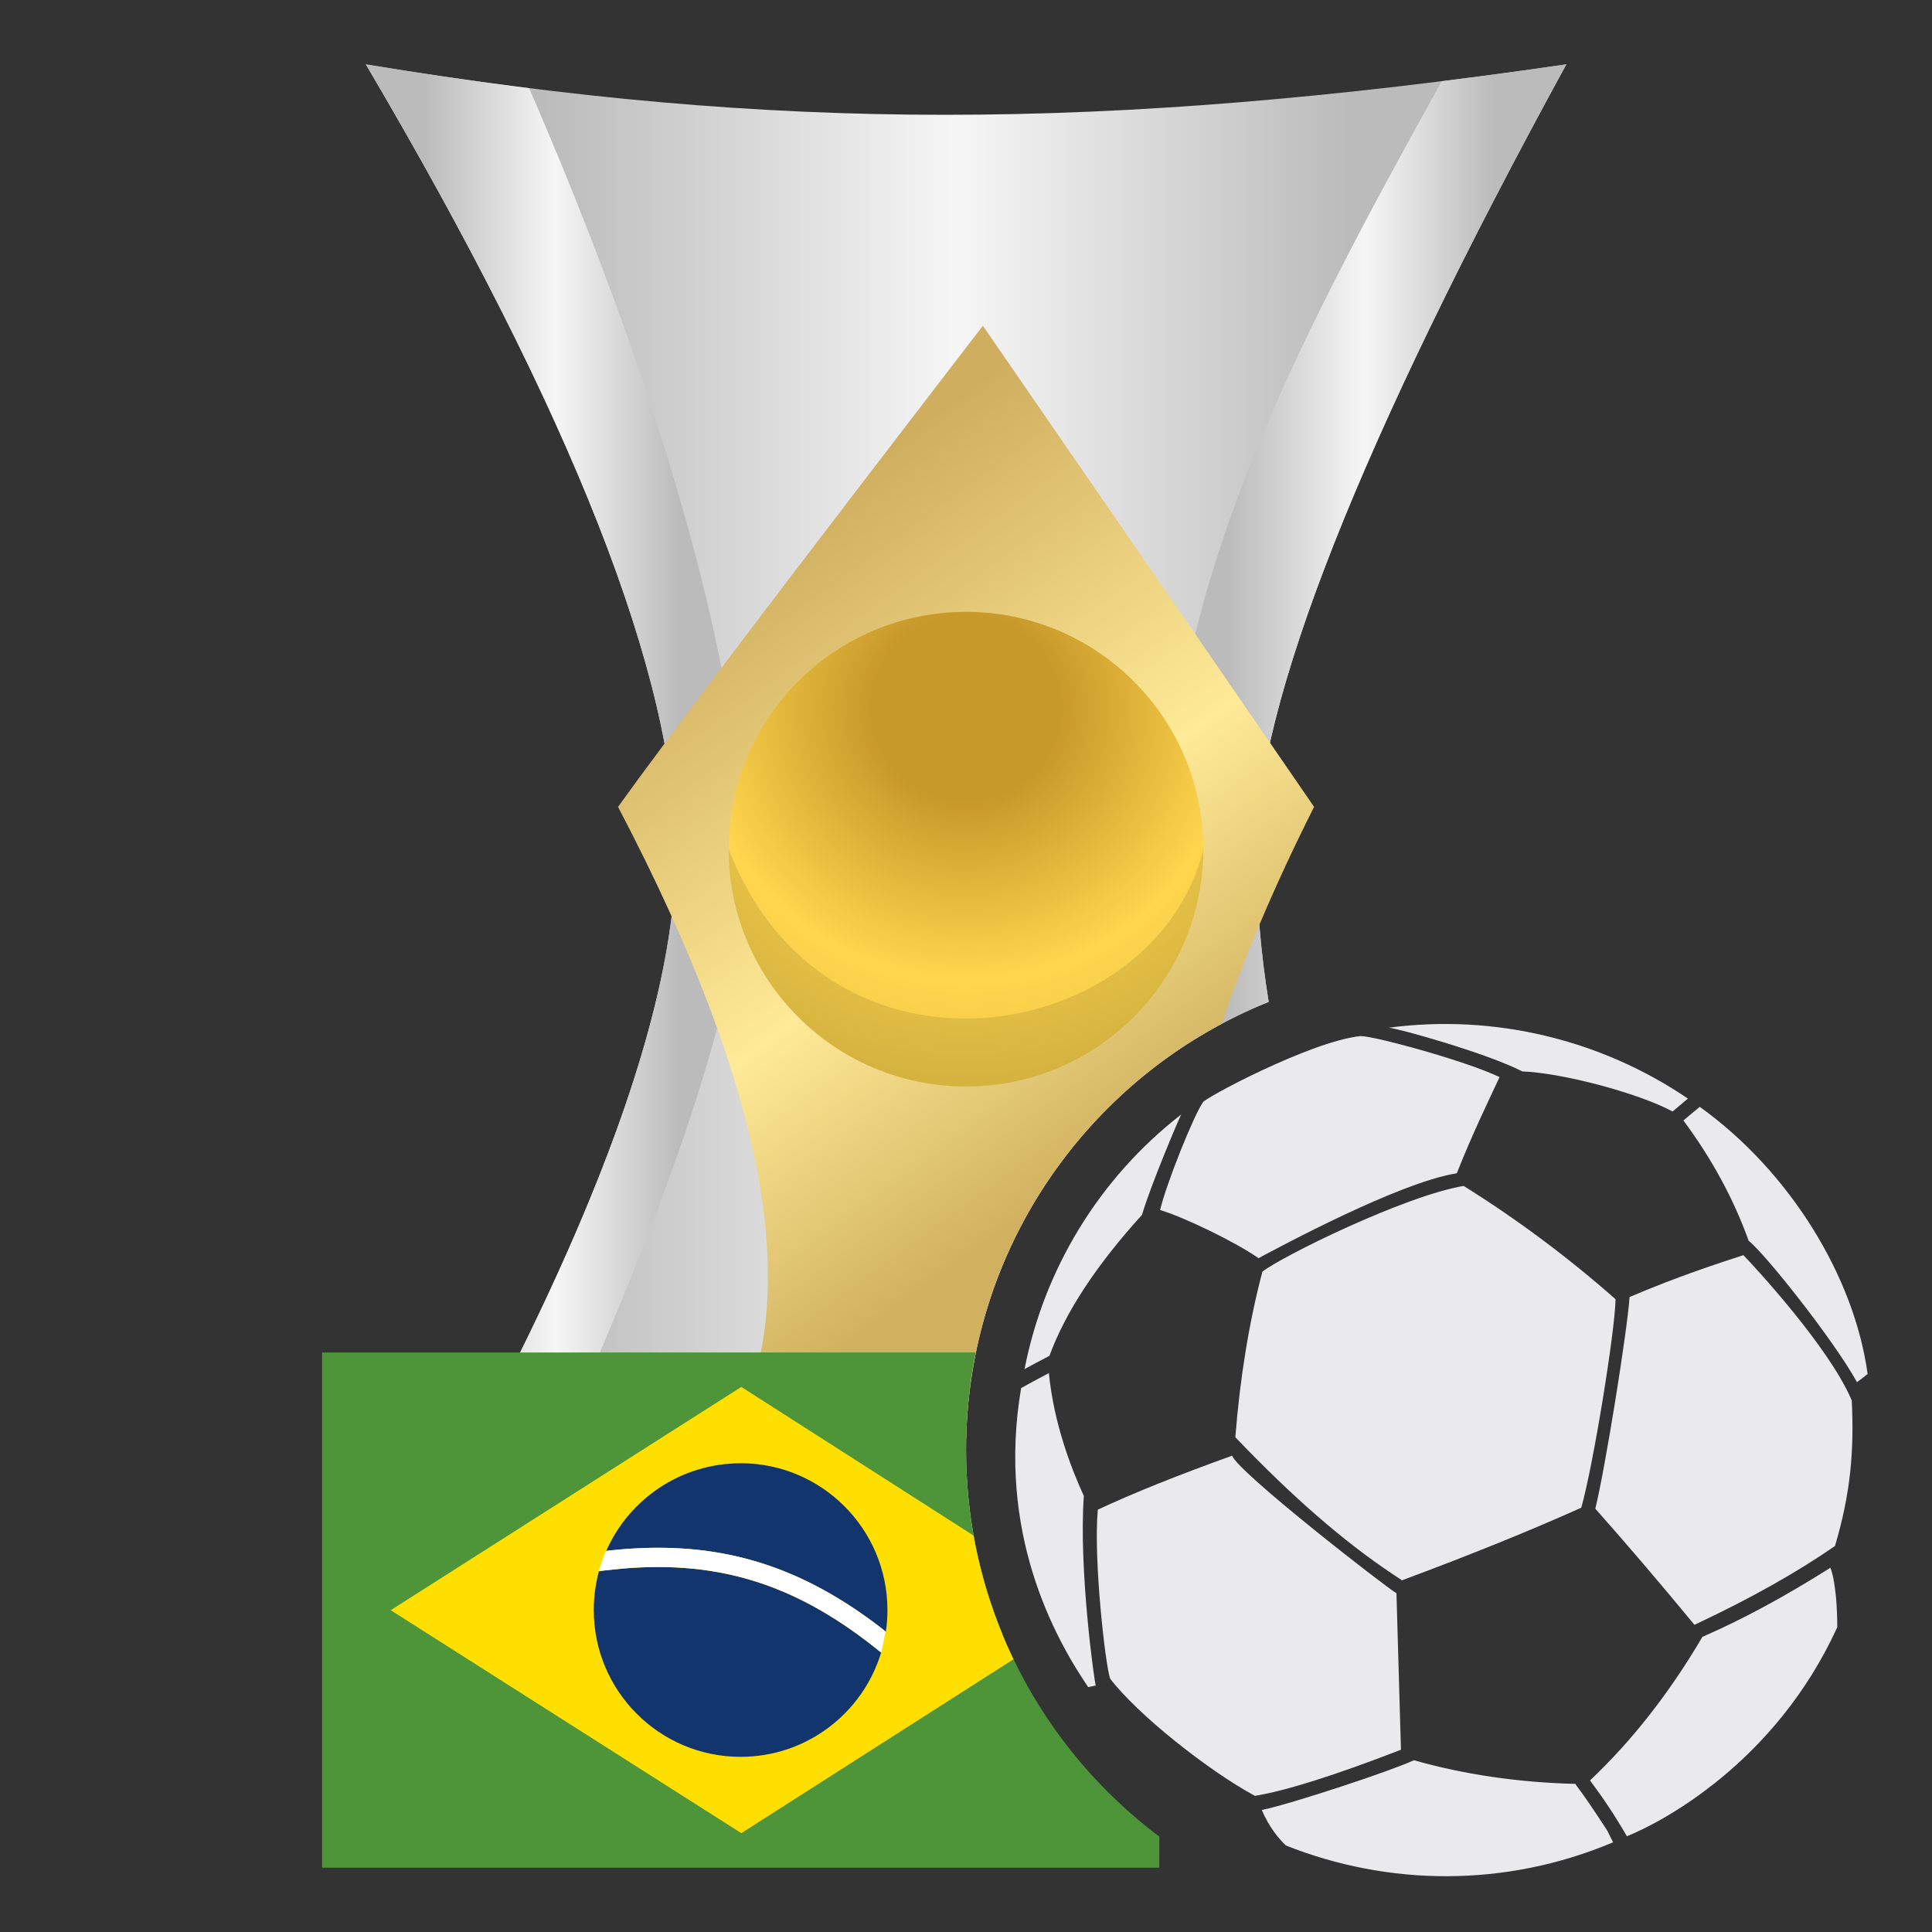 <svg xmlns="http://www.w3.org/2000/svg" xmlns:xlink="http://www.w3.org/1999/xlink" height="30" viewBox="0 0 30 30" width="30"><rect x="0" y="0" width="30" height="30" fill="#333333" stroke="none"/><linearGradient id="a" x1="81.763%" x2="14.868%" y1="30.23%" y2="30.23%"><stop offset="0" stop-color="#bbb"/><stop offset=".485" stop-color="#f6f6f6"/><stop offset="1" stop-color="#bcbbbb"/></linearGradient><linearGradient id="b" x1="36.151%" x2="66.24%" y1="11.706%" y2="77.117%"><stop offset="0" stop-color="#cfae5f"/><stop offset=".58" stop-color="#ffea97"/><stop offset="1" stop-color="#d0b160"/></linearGradient><radialGradient id="c" cx="50%" cy="20.148%" r="124.683%"><stop offset="0" stop-color="#c7982a"/><stop offset=".155" stop-color="#c7982a"/><stop offset=".461" stop-color="#ffd64d"/><stop offset="1" stop-color="#c4a538"/></radialGradient><g fill="none" fill-rule="evenodd"><g transform="translate(5.679 1)"><g fill="url(#a)"><path d="m18.643 0c-3.209 5.871-4.813 9.933-4.813 12.186 0 .832.069 1.622.191 2.371-2.755 1.109-4.699 3.807-4.699 6.959 0 1.011.2 1.975.563 2.855l-9.884 0c3.209-5.389 4.813-9.432 4.813-12.126 0-2.721-1.604-6.803-4.813-12.246 6.338 1.045 11.439 1.045 18.643 0z"/><path d="m18.643 0c-3.209 5.871-4.813 9.933-4.813 12.186 0 .832.069 1.623.191 2.372-.437.174-.853.39-1.245.641-.209-.95-.317-1.917-.317-2.954 0-4.082 1.862-7.684 4.249-11.984.629-.078 1.273-.166 1.935-.262z"/><path d="m0 0c.866.143 1.709.266 2.538.37 2.782 6.412 3.368 10.39 3.295 11.925.147 2.226-1.632 6.491-2.956 9.439-.467.11-1.794.778-1.328-.089 2.176-4.047 3.265-7.18 3.265-9.4 0-2.721-1.604-6.803-4.813-12.246z"/></g><path d="m9.583 4.058c2.647 3.84 4.361 6.331 5.143 7.471-.644 1.28-1.107 2.395-1.433 3.368-2.314 1.235-3.903 3.648-3.969 6.438l-3.688-0c1.2-2.063.627-5.332-1.718-9.806.692-.968 2.58-3.458 5.665-7.471z" fill="url(#b)"/><circle cx="9.321" cy="12.186" fill="url(#c)" r="3.685"/><path d="m9.321 15.871c2.035 0 3.685-1.65 3.685-3.685-.739 3.03-5.84 3.955-7.371 0 0 2.035 1.65 3.685 3.685 3.685z" fill="#000" fill-opacity=".1"/></g><g transform="translate(15 15.016)"><rect height="15" rx="7.5" width="15"/><path d="m10.547 9.333c-.531-.644-1.044-1.245-1.54-1.804.159-.649.499-2.784.532-3.287.758-.323 1.39-.527 1.767-.65.157.16 1.335 1.43 1.683 2.256.039.791-.021 1.457-.261 2.261-.594.41-1.303.811-2.181 1.223zm-1.355 3.194c.03.06.06.121.091.182-1.672.707-3.495.681-5.082.049-.112-.108-.259-.283-.373-.55.505-.108 2.037-.619 2.362-.773.789.223 1.624.345 2.505.367.129.17.294.412.497.725zm1.477-3.008c.609-.263 1.272-.621 1.989-1.073.088.24.106.67.106.924-.964 2.113-2.745 3.038-3.267 3.245-.18-.311-.352-.571-.572-.867.653-.617 1.235-1.36 1.745-2.229zm-6.948 2.469c-.731-.395-1.836-1.275-2.248-1.821-.073-.202-.262-1.855-.191-2.623.533-.25 1.228-.53 2.085-.838.102.266 2.376 2.032 2.552 2.136l.07 2.43c-1.028.398-1.784.637-2.268.716zm7.667-8.619c-.233-.649-.57-1.272-1.013-1.868.089-.076.173-.146.254-.212 1.405 1.008 2.402 2.646 2.606 4.148-.069.056-.117.094-.165.127-.356-.647-1.43-2-1.682-2.195zm-2.6 4.145c-.774.348-1.701.724-2.782 1.127-.051-.033-.103-.067-.156-.103-.746-.5-1.53-1.174-2.433-2.119.074-.931.214-1.787.42-2.57.292-.233 2.207-1.178 3.126-1.332.841.526 1.626 1.113 2.358 1.759-.005.476-.345 2.581-.532 3.237zm-8.266-2.09c.079.808.366 1.522.543 1.907-.083 1.132.167 2.919.185 2.943-.042.011-.08.018-.118.025-.525-.772-1.422-2.406-1.041-4.643.139-.077.282-.155.431-.233zm-.378-.062c.3-1.536 1.144-2.953 2.432-3.954-.054.111-.476 1.107-.608 1.558-.708.78-1.188 1.51-1.438 2.19-.133.069-.262.137-.387.206zm3.633-1.723c-.345-.244-1.145-.633-1.528-.748.097-.413.531-1.489.664-1.669-.037-.036 1.673-.955 2.452-1.032.219.002 1.622.382 2.155.637-.169.366-.417.869-.664 1.494-.896.14-2.777 1.158-3.079 1.318zm6.43-2.278c-.534-.288-1.721-.6-2.333-.622-.552-.283-1.906-.663-2.074-.679 1.639-.217 3.297.185 4.645 1.101-.076.063-.155.129-.238.2z" fill="#eaeaec" transform="translate(.765 .882)"/></g><g transform="translate(5 21)"><path d="m10.15 0c-.034.168-.063.337-.085.509-.003.036-.007.071-.011.106-.024.188-.039.379-.047.572-.004.109-.006.22-.006.331 0 2.454 1.179 4.633 3.001 6.001l-.001.483h-13v-8z" fill="#4e9438"/><path d="m6.511.536 3.605 2.307c.121.676.332 1.321.621 1.922l-4.226 2.7-5.444-3.462z" fill="#fedf00"/><path d="m4.661 3.358c1.538-.133 2.752.263 4.036 1.316l-.015-.013c-.283.937-1.153 1.619-2.182 1.619-1.259 0-2.28-1.021-2.28-2.28 0-.209.028-.411.081-.603l.085-.011zm1.839-1.637c1.259 0 2.28 1.021 2.28 2.28 0 .114-.008.227-.025.337l-.104-.083c-1.339-1.022-2.647-1.37-4.302-1.165l.064-.007c.353-.801 1.155-1.361 2.087-1.361z" fill="#002776" opacity=".925"/><path d="m4.418 3.081c1.623-.187 2.912.166 4.233 1.173.045.035.078.062.1.079-.02.113-.065.331-.071.326-1.279-1.043-2.488-1.435-4.02-1.302l-.275.029-.088.011c.065-.209.105-.315.12-.317z" fill="#fff" fill-rule="nonzero"/></g></g></svg>